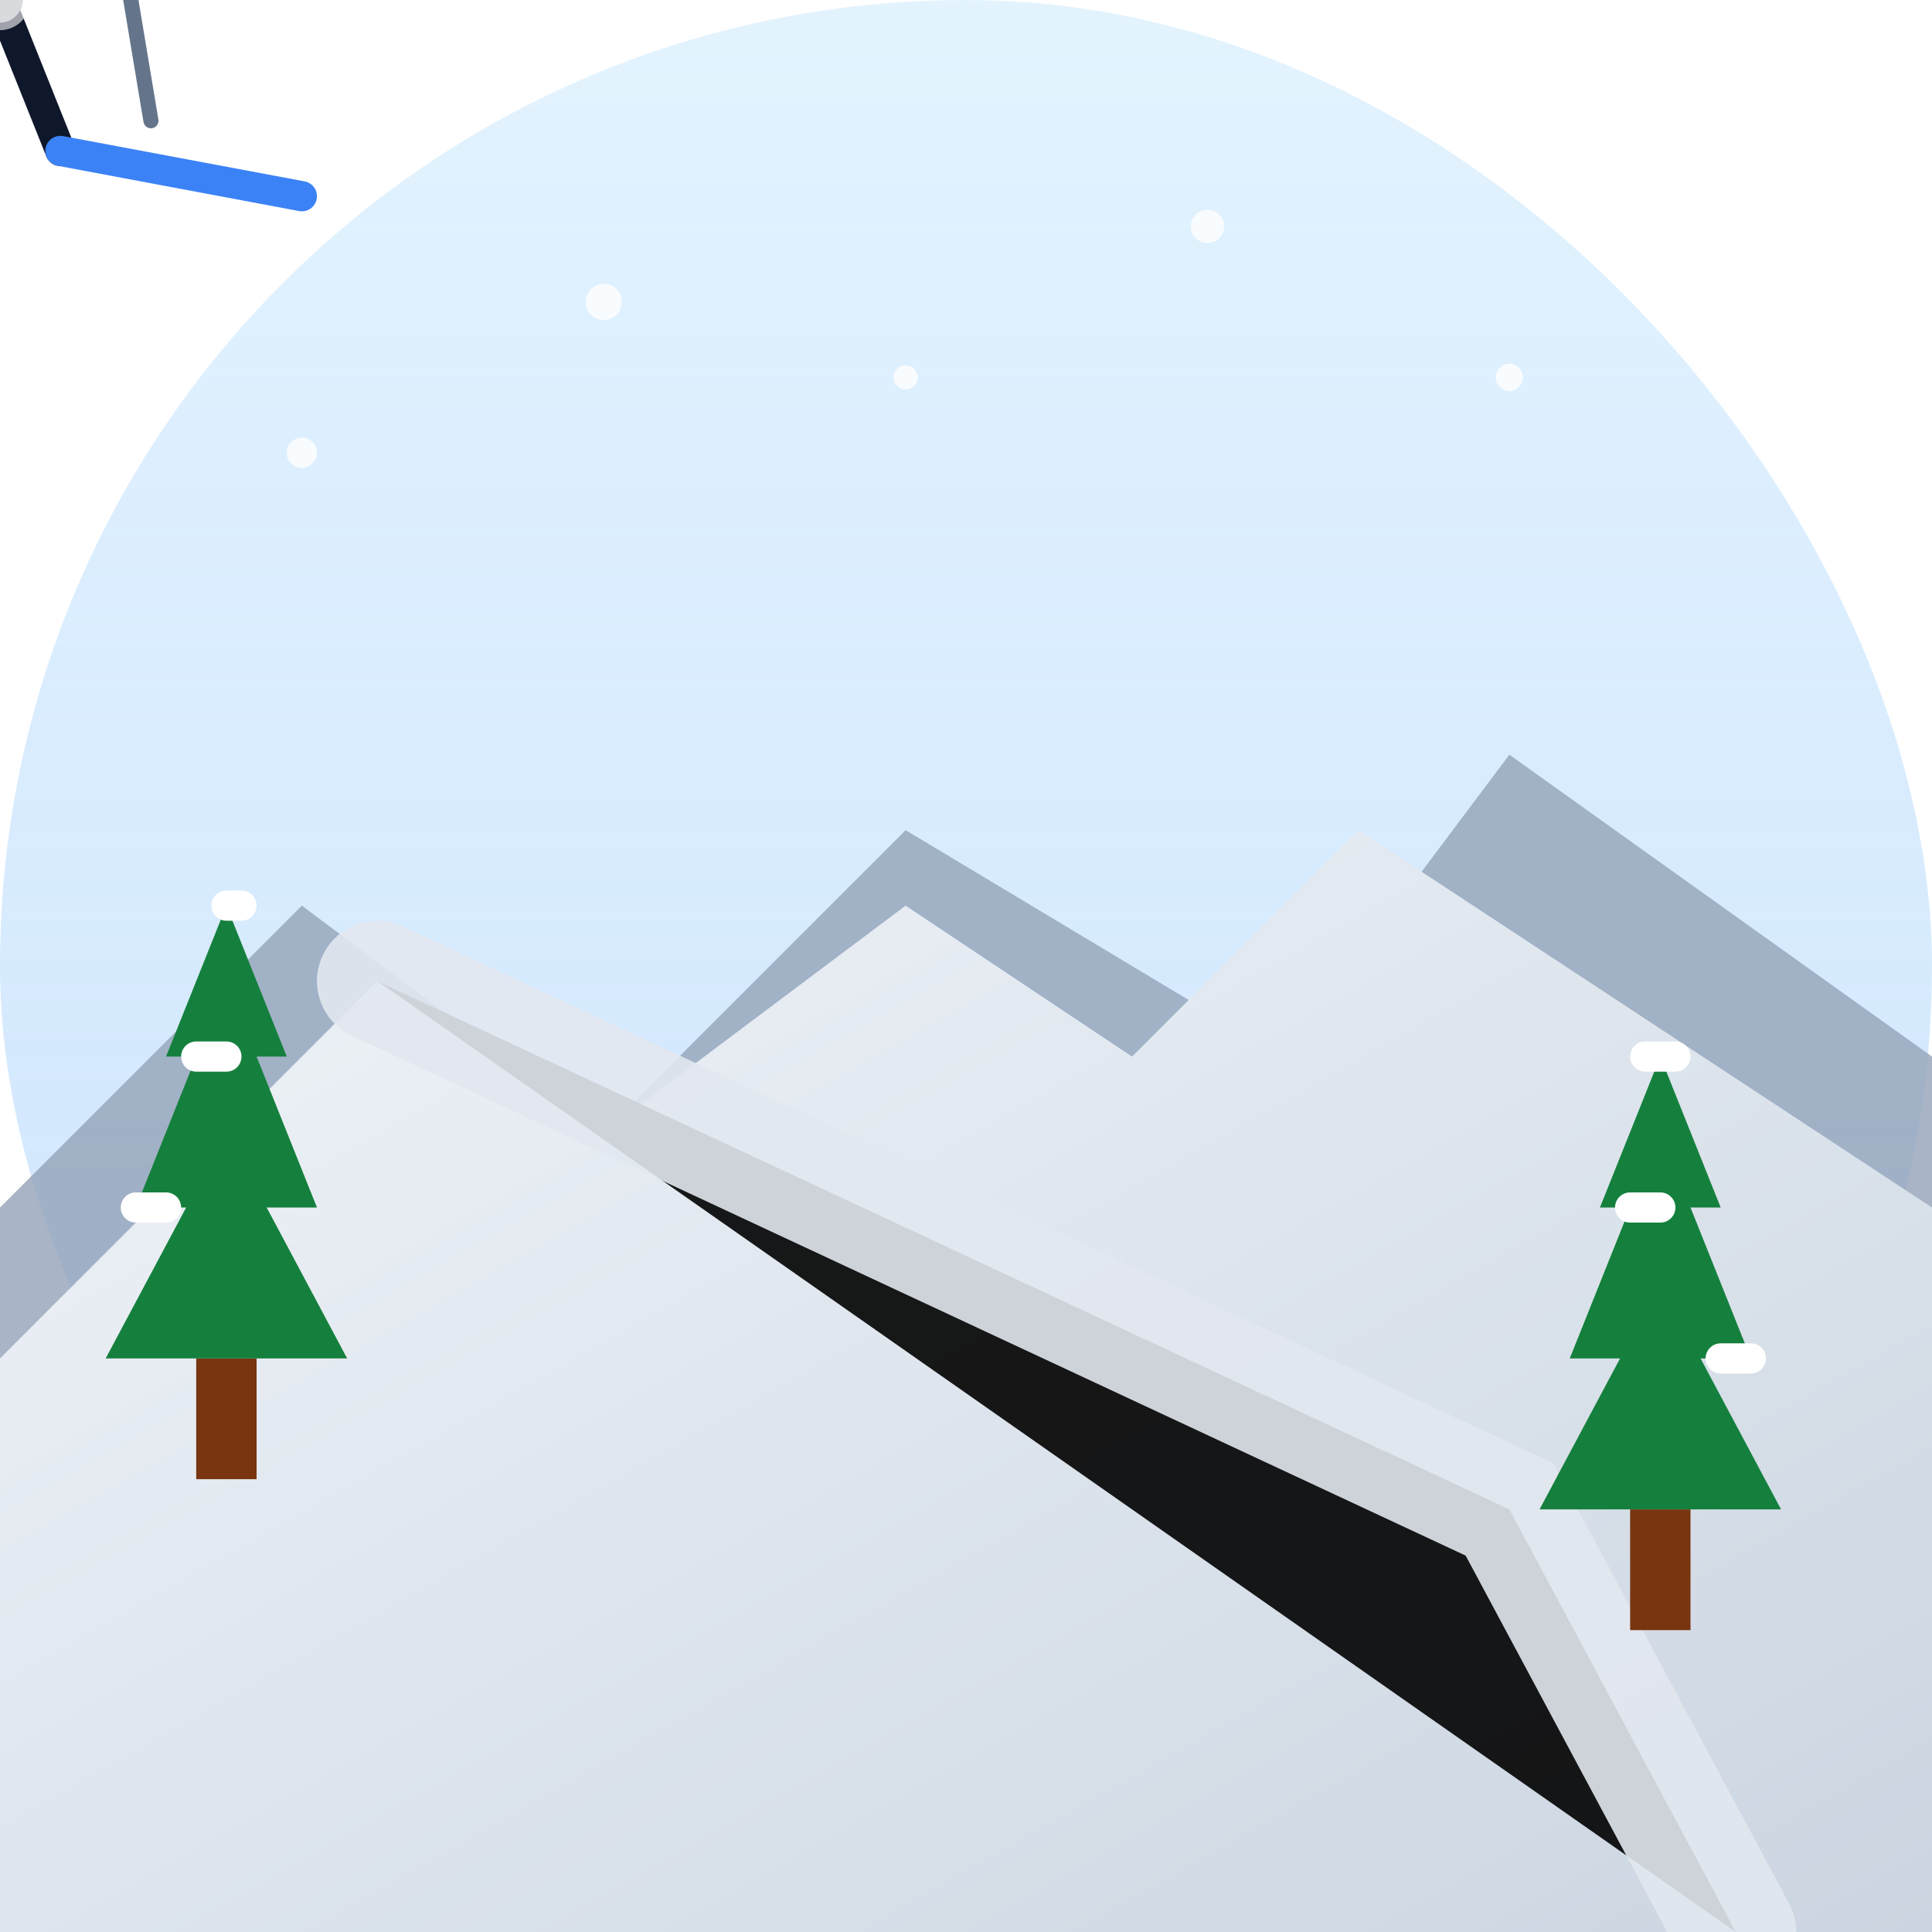 <?xml version="1.0" encoding="UTF-8"?>
<svg width="128px" height="128px" viewBox="0 0 128 128" xmlns="http://www.w3.org/2000/svg">
  <defs>
    <linearGradient id="snowGradient" x1="0%" y1="0%" x2="0%" y2="100%">
      <stop offset="0%" stop-color="#E0F2FE" stop-opacity="0.9"/>
      <stop offset="100%" stop-color="#BFDBFE" stop-opacity="0.8"/>
    </linearGradient>
    <linearGradient id="mountainGradient" x1="0%" y1="0%" x2="100%" y2="100%">
      <stop offset="0%" stop-color="#F1F5F9" stop-opacity="1"/>
      <stop offset="100%" stop-color="#CBD5E1" stop-opacity="1"/>
    </linearGradient>
    <filter id="snowGlow" x="-20%" y="-20%" width="140%" height="140%">
      <feGaussianBlur in="SourceGraphic" stdDeviation="1" result="blur"/>
      <feColorMatrix in="blur" mode="matrix" values="1 0 0 0 1  0 1 0 0 1  0 0 1 0 1  0 0 0 18 -7" result="glow"/>
      <feBlend in="SourceGraphic" in2="glow" mode="normal"/>
    </filter>
  </defs>
  
  <g>
    <!-- Sky background -->
    <rect x="0" y="0" width="128" height="128" rx="64" ry="64" fill="url(#snowGradient)"/>
    
    <!-- Mountains -->
    <g>
      <!-- Background mountains -->
      <path d="M0,128 L0,80 L20,60 L40,75 L60,55 L85,70 L100,50 L128,70 L128,128 Z" 
            fill="#94A3B8" opacity="0.8"/>
      
      <!-- Foreground snow-covered mountain -->
      <path d="M0,128 L0,90 L25,65 L40,75 L60,60 L75,70 L90,55 L128,80 L128,128 Z" 
            fill="url(#mountainGradient)"/>
      
      <!-- Ski slope -->
      <path d="M25,65 L100,100 L115,128" 
            stroke="#E2E8F0" stroke-width="8" stroke-linecap="round" opacity="0.9"/>
    </g>
    
    <!-- Falling snow particles -->
    <g filter="url(#snowGlow)">
      <circle cx="20" cy="30" r="1" fill="#FFFFFF" opacity="0.8">
        <animate attributeName="cy" values="30;100" dur="8s" repeatCount="indefinite"/>
        <animate attributeName="cx" values="20;25;20;15;20" dur="8s" repeatCount="indefinite"/>
      </circle>
      <circle cx="40" cy="20" r="1.2" fill="#FFFFFF" opacity="0.8">
        <animate attributeName="cy" values="20;100" dur="7s" repeatCount="indefinite"/>
        <animate attributeName="cx" values="40;45;40;35;40" dur="7s" repeatCount="indefinite"/>
      </circle>
      <circle cx="60" cy="25" r="0.8" fill="#FFFFFF" opacity="0.8">
        <animate attributeName="cy" values="25;100" dur="9s" repeatCount="indefinite"/>
        <animate attributeName="cx" values="60;63;60;57;60" dur="9s" repeatCount="indefinite"/>
      </circle>
      <circle cx="80" cy="15" r="1.1" fill="#FFFFFF" opacity="0.8">
        <animate attributeName="cy" values="15;100" dur="6s" repeatCount="indefinite"/>
        <animate attributeName="cx" values="80;85;80;75;80" dur="6s" repeatCount="indefinite"/>
      </circle>
      <circle cx="100" cy="25" r="0.9" fill="#FFFFFF" opacity="0.8">
        <animate attributeName="cy" values="25;100" dur="8.5s" repeatCount="indefinite"/>
        <animate attributeName="cx" values="100;105;100;95;100" dur="8.5s" repeatCount="indefinite"/>
      </circle>
    </g>
    
    <!-- Skier and path -->
    <path id="skiPath" d="M30,70 Q45,75 65,85 Q85,95 100,100" fill="none" stroke="none"/>
    
    <!-- Skier -->
    <g>
      <!-- Skier body -->
      <g>
        <!-- Torso & head -->
        <circle cx="0" cy="-16" r="4" fill="#0F172A">
          <animateMotion
            path="M30,70 Q45,75 65,85 Q85,95 100,100"
            dur="4s"
            repeatCount="indefinite"
            rotate="auto"/>
        </circle>
        <path d="M0,-12 L0,0" stroke="#0F172A" stroke-width="3" stroke-linecap="round">
          <animateMotion
            path="M30,70 Q45,75 65,85 Q85,95 100,100"
            dur="4s"
            repeatCount="indefinite"
            rotate="auto"/>
        </path>
        
        <!-- Arms -->
        <g>
          <!-- Left arm with ski pole -->
          <path d="M0,-8 L-8,-4" stroke="#0F172A" stroke-width="2" stroke-linecap="round">
            <animate
              attributeName="d"
              values="M0,-8 L-8,-4; M0,-8 L-6,-8; M0,-8 L-8,-4"
              dur="2s"
              repeatCount="indefinite"/>
            <animateMotion
              path="M30,70 Q45,75 65,85 Q85,95 100,100"
              dur="4s"
              repeatCount="indefinite"
              rotate="auto"/>
          </path>
          <line x1="-8" y1="-4" x2="-10" y2="8" stroke="#64748B" stroke-width="1" stroke-linecap="round">
            <animate
              attributeName="x1"
              values="-8;-6;-8"
              dur="2s"
              repeatCount="indefinite"/>
            <animate
              attributeName="y1"
              values="-4;-8;-4"
              dur="2s"
              repeatCount="indefinite"/>
            <animateMotion
              path="M30,70 Q45,75 65,85 Q85,95 100,100"
              dur="4s"
              repeatCount="indefinite"
              rotate="auto"/>
          </line>
          
          <!-- Right arm with ski pole -->
          <path d="M0,-8 L8,-4" stroke="#0F172A" stroke-width="2" stroke-linecap="round">
            <animate
              attributeName="d"
              values="M0,-8 L8,-4; M0,-8 L6,-8; M0,-8 L8,-4"
              dur="2s"
              repeatCount="indefinite"
              begin="1s"/>
            <animateMotion
              path="M30,70 Q45,75 65,85 Q85,95 100,100"
              dur="4s"
              repeatCount="indefinite"
              rotate="auto"/>
          </path>
          <line x1="8" y1="-4" x2="10" y2="8" stroke="#64748B" stroke-width="1" stroke-linecap="round">
            <animate
              attributeName="x1"
              values="8;6;8"
              dur="2s"
              repeatCount="indefinite"
              begin="1s"/>
            <animate
              attributeName="y1"
              values="-4;-8;-4"
              dur="2s"
              repeatCount="indefinite"
              begin="1s"/>
            <animateMotion
              path="M30,70 Q45,75 65,85 Q85,95 100,100"
              dur="4s"
              repeatCount="indefinite"
              rotate="auto"/>
          </line>
        </g>
        
        <!-- Legs -->
        <path d="M0,0 L-4,10" stroke="#0F172A" stroke-width="2" stroke-linecap="round">
          <animateMotion
            path="M30,70 Q45,75 65,85 Q85,95 100,100"
            dur="4s"
            repeatCount="indefinite"
            rotate="auto"/>
        </path>
        <path d="M0,0 L4,10" stroke="#0F172A" stroke-width="2" stroke-linecap="round">
          <animateMotion
            path="M30,70 Q45,75 65,85 Q85,95 100,100"
            dur="4s"
            repeatCount="indefinite"
            rotate="auto"/>
        </path>
        
        <!-- Skis -->
        <line x1="-4" y1="10" x2="-20" y2="13" stroke="#3B82F6" stroke-width="2" stroke-linecap="round">
          <animateMotion
            path="M30,70 Q45,75 65,85 Q85,95 100,100"
            dur="4s"
            repeatCount="indefinite"
            rotate="auto"/>
        </line>
        <line x1="4" y1="10" x2="20" y2="13" stroke="#3B82F6" stroke-width="2" stroke-linecap="round">
          <animateMotion
            path="M30,70 Q45,75 65,85 Q85,95 100,100"
            dur="4s"
            repeatCount="indefinite"
            rotate="auto"/>
        </line>
      </g>
    </g>
    
    <!-- Snow spray -->
    <g filter="url(#snowGlow)">
      <circle cx="0" cy="0" r="2" fill="#FFFFFF" opacity="0.6">
        <animate
          attributeName="r"
          values="2;4;1"
          dur="1s"
          repeatCount="indefinite"/>
        <animate
          attributeName="opacity"
          values="0.6;0.2;0"
          dur="1s"
          repeatCount="indefinite"/>
        <animateMotion
          path="M65,85 Q65,85 65,85"
          dur="4s"
          repeatCount="indefinite"/>
      </circle>
      <circle cx="0" cy="0" r="1.5" fill="#FFFFFF" opacity="0.6">
        <animate
          attributeName="r"
          values="1.5;3;0.5"
          dur="1s"
          repeatCount="indefinite"
          begin="0.3s"/>
        <animate
          attributeName="opacity"
          values="0.6;0.2;0"
          dur="1s"
          repeatCount="indefinite"
          begin="0.3s"/>
        <animateMotion
          path="M85,95 Q85,95 85,95"
          dur="4s"
          repeatCount="indefinite"/>
      </circle>
    </g>
    
    <!-- Trees -->
    <g transform="translate(15, 90)">
      <rect x="-2" y="0" width="4" height="8" fill="#78350F"/>
      <polygon points="0,-15 -8,0 8,0" fill="#15803D"/>
      <polygon points="0,-25 -6,-10 6,-10" fill="#15803D"/>
      <polygon points="0,-30 -4,-20 4,-20" fill="#15803D"/>
      <!-- Snow on tree -->
      <path d="M-6,-10 L-4,-10 M-2,-20 L0,-20 M0,-30 L1,-30" stroke="#FFFFFF" stroke-width="2" stroke-linecap="round"/>
    </g>
    <g transform="translate(110, 100)">
      <rect x="-2" y="0" width="4" height="8" fill="#78350F"/>
      <polygon points="0,-15 -8,0 8,0" fill="#15803D"/>
      <polygon points="0,-25 -6,-10 6,-10" fill="#15803D"/>
      <polygon points="0,-30 -4,-20 4,-20" fill="#15803D"/>
      <!-- Snow on tree -->
      <path d="M4,-10 L6,-10 M-2,-20 L0,-20 M-1,-30 L1,-30" stroke="#FFFFFF" stroke-width="2" stroke-linecap="round"/>
    </g>
  </g>
</svg> 